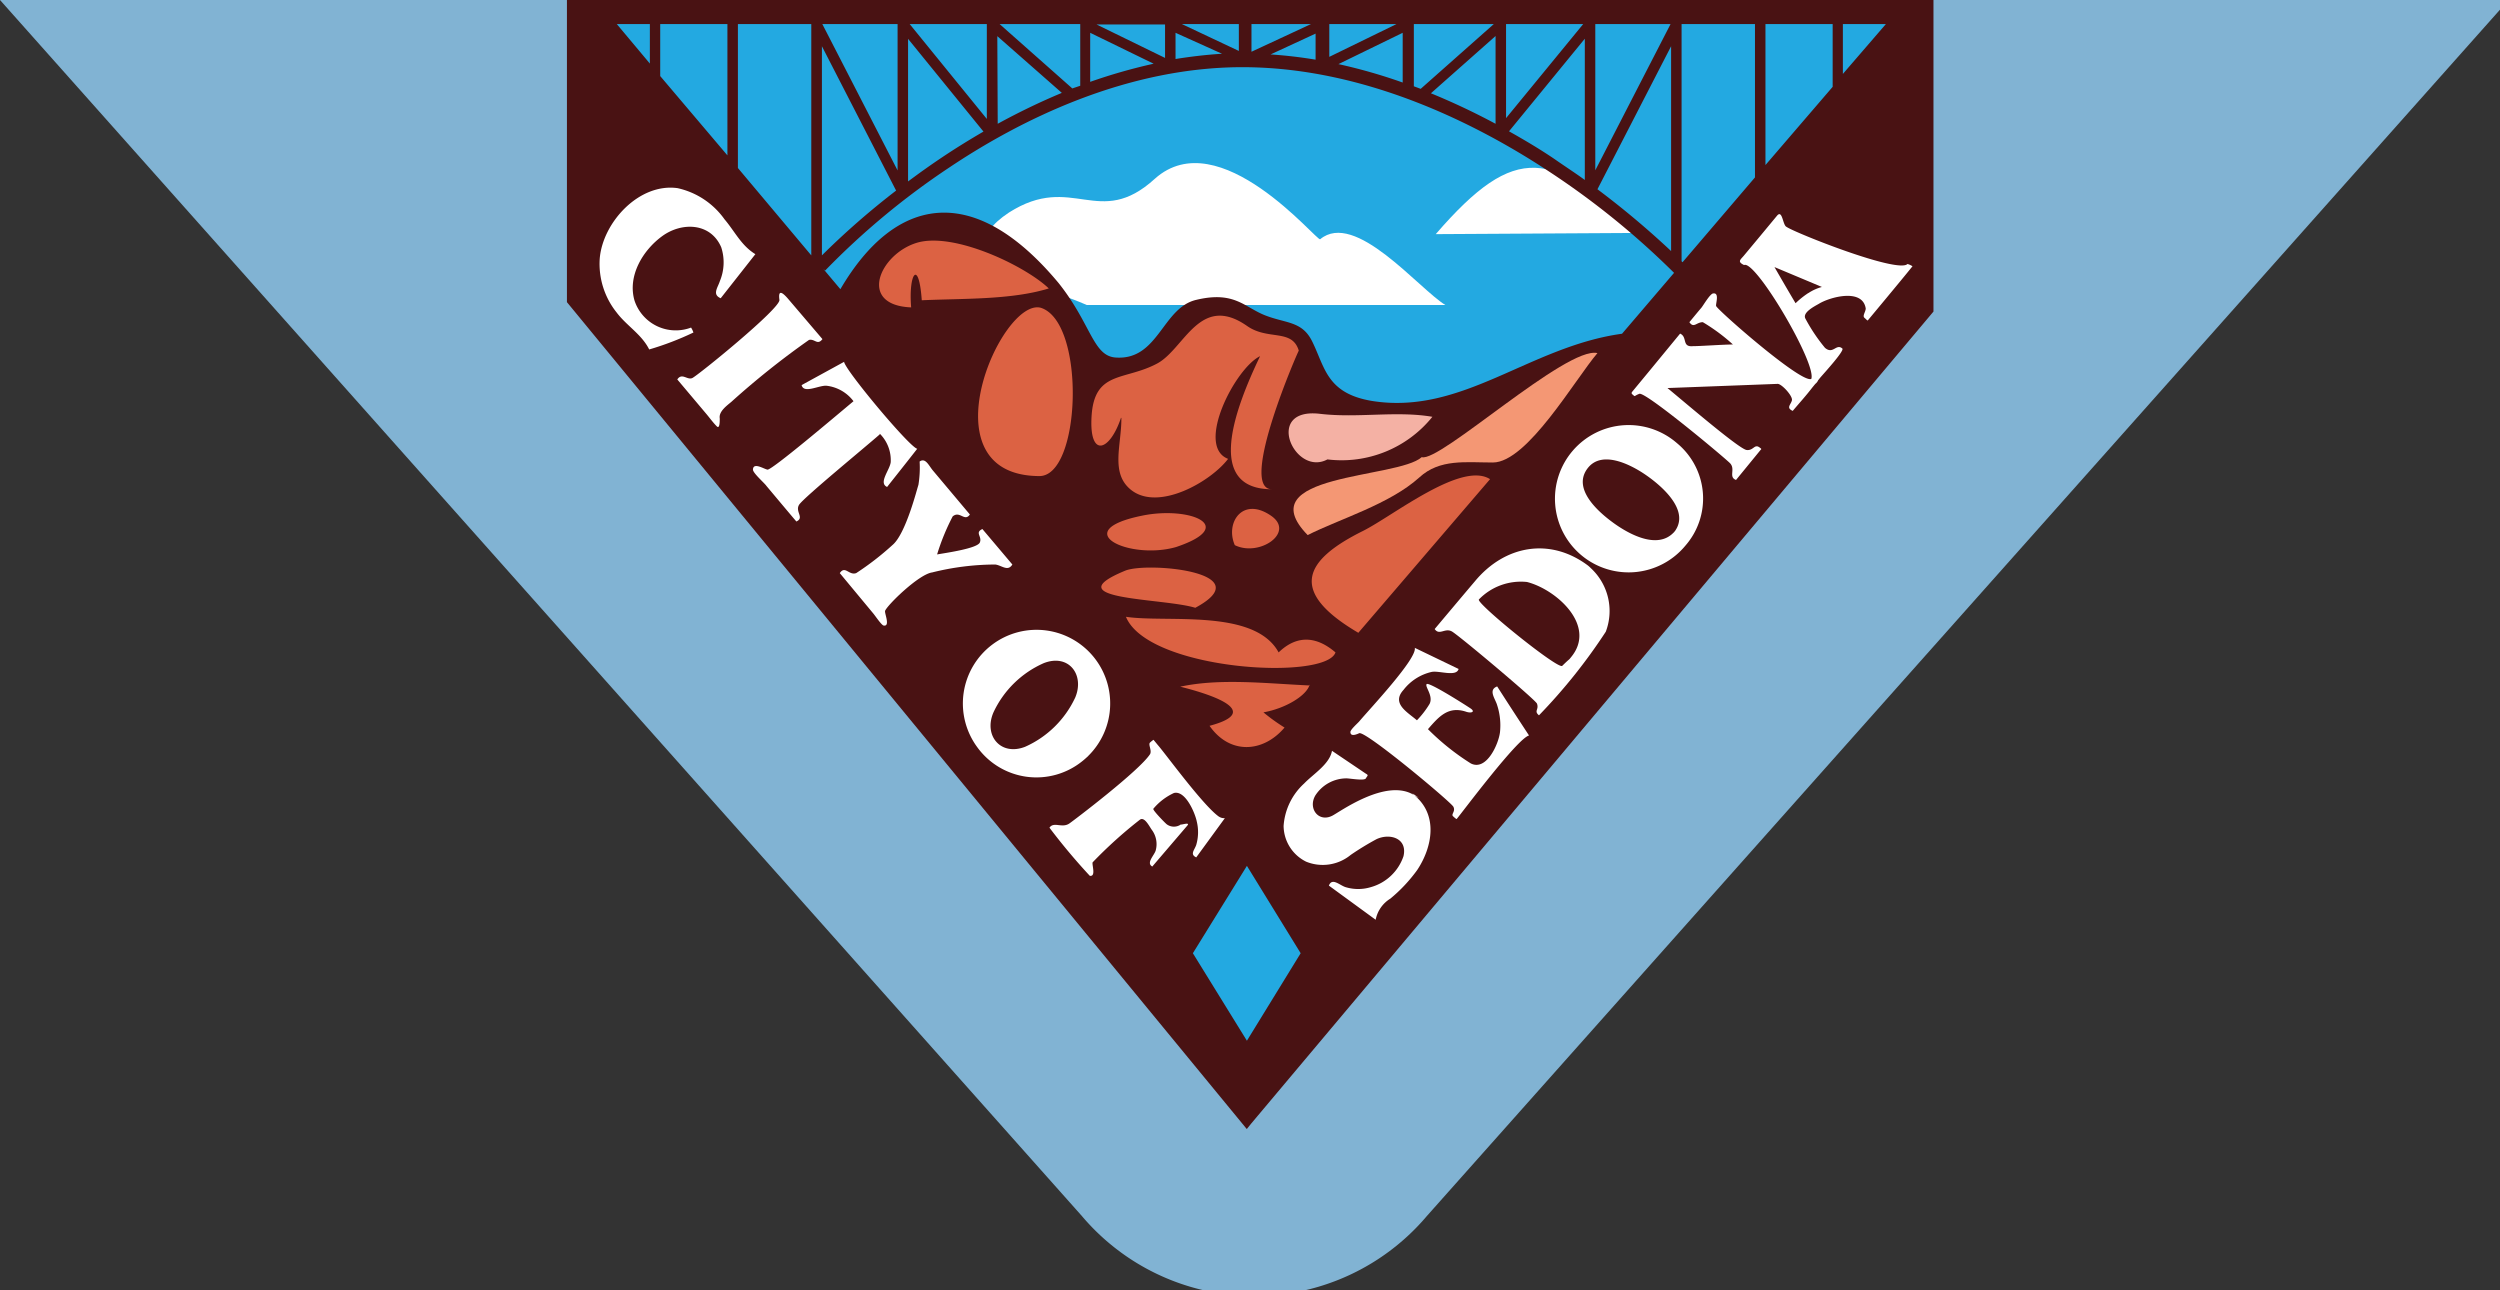 <svg xmlns="http://www.w3.org/2000/svg" data-name="Layer 1" viewBox="0 0 186 96">
  <rect x="0" y="0" width="186" height="96" fill="#333333" stroke="none"/>
  <g data-name="Layer 2">
    <path fill="#81b3d3" d="M186.64 0H0l80.49 90.47a16.81 16.81 0 0025.67 0z"/>
    <path fill="#23a9e1" d="M43.24.72l49.53 58.35 49.32-58L43.24.72z"/>
    <path fill="#fff" d="M122 17.33l-15.18.09c6-6.94 8.69-6.19 15.18-.09zM80.85 22.69h26.68c-2-1.23-6.71-7.06-9.31-4.89-.22.2-7.5-8.8-12.3-4.5-4.17 3.8-6.12-.5-10.85 2.51-5.4 3.57 3.12 5.67 5.78 6.88z"/>
    <path fill="#491213" d="M93.1 0H42.18v22.48L92.76 84l.34-.42 50.75-60.4V0zM54.9 1.79h5.46V19l-5.46-6.5zm-.78 9.77l-5-5.9V1.79h5zm19.3-2.71l-5.74-7.06h5.74zm-6.64 3.83l-5.6-10.89h5.6zm-5.63-9.24l5.52 10.74A58.2 58.2 0 0061.15 19zm6.41-.55l5.61 6.9c-1.12.65-2.16 1.3-3.1 1.93s-1.73 1.2-2.51 1.78zm6.64-.2L79 6.91a50.37 50.37 0 00-4.77 2.3zm5.58 3.89l-5.41-4.79h6v4.59zM98.9 1.79h5l-5 2.44zm-5.79 0h4.43l-4.43 2.06zm-.94 2l-4.24-2h4.24zm-5.49.52l-5.1-2.49h5.1zm-5.57-1.87l4.72 2.3a41.51 41.51 0 00-4.72 1.35zm6.35 0L90.92 4c-1.17.07-2.33.21-3.46.39zm10.42.06v1.94a33.65 33.65 0 00-3.35-.39zm6.48-.06v3.7a40 40 0 00-4.78-1.37zm.78-.65h6l-5.44 4.82-.51-.19V1.79zm13.55 0h5.6l-5.6 10.88zm-6.64 0h5.74l-5.74 7zm-.78.89v6.53a51.17 51.17 0 00-4.81-2.27zm6.64.2v10.51c-.71-.52-1.46-1-2.26-1.56-1-.68-2.15-1.37-3.38-2.06zm6.42.56v15.24a64.63 64.63 0 00-5.48-4.6zm.78 16V1.79h5.46V13.2l-5.39 6.31zm6.24-17.65h5v4.67l-5 5.82zm-83 0v2.94l-2.46-2.94zM61.25 20l.14.13a56.34 56.34 0 019.21-7.65C75.79 9 83.84 4.9 92.76 5s17.06 4.2 22.35 7.67a59.78 59.78 0 019.44 7.63l-3.87 4.53c-6.91.95-11.87 6.08-18.61 5-3.39-.57-3.49-2.52-4.46-4.46-.75-1.49-1.94-1.3-3.49-1.91s-2.28-1.83-5.12-1.15c-2.53.59-2.81 4.52-6 4.29-1.69-.12-1.81-2.49-4.24-5.54-6.3-7.57-12.16-6.52-16.25.48l30.25 35.94zm75.86-14.5V1.79h3.2z"/>
    <path fill="#23a9e1" d="M88.75 70.92l4.02-6.5 4 6.5-4 6.51-4.02-6.51z"/>
    <g fill="#fff">
      <path d="M65.46 32.27a2.78 2.78 0 01.81 2.11c-.06.58-.94 1.55-.27 1.85.75-.95 1.5-1.89 2.24-2.84-.6-.15-5.36-5.85-5.44-6.47l-3.16 1.73c.16.67 1.29 0 1.86.05a2.94 2.94 0 012 1.15c-1.73 1.45-5.93 5-6.38 5.09-.22 0-1.08-.6-1.1 0 0 .26.86 1 1 1.21.74.88 1.48 1.77 2.23 2.65.62-.28-.11-.73.2-1.24s4.9-4.27 6-5.24zM60.19 25.29c.44-.1.62.43 1-.06l-2.49-2.92c-.37-.44-.84-.91-.71 0 .09.63-6.11 5.66-6.49 5.82s-.76-.42-1.11.1l2.19 2.6c.25.3.48.62.75.89s.21-.68.22-.59c-.09-.51.53-.95.86-1.23a61 61 0 015.78-4.61zM51.42 24.37a3.23 3.23 0 01-4.21-2c-.54-1.84.62-3.76 2.07-4.81s3.59-1 4.38.84a3.62 3.62 0 01-.1 2.51c-.16.5-.59 1 .06 1.28l2.58-3.28c-1.05-.64-1.52-1.68-2.3-2.6A5.83 5.83 0 0050.42 14c-2.87-.41-5.58 2.55-5.8 5.24a5.79 5.79 0 001.25 4c.75 1 1.87 1.63 2.43 2.76a21.88 21.88 0 003.29-1.26 1.49 1.49 0 00-.17-.36zM90.72 60.78c-1.15-.77-4-4.69-4.57-5.34l-.33-.4a2.16 2.16 0 00-.25.2c-.17.14.14.57 0 .86-.79 1.24-5.76 5-6 5.16-.55.39-1.16-.16-1.49.32a46 46 0 003 3.58c.48.08.15-.81.21-1a33.17 33.17 0 013.5-3.16c.34-.28.69.43.89.72a1.78 1.78 0 01.3 1.57c-.12.37-.72.92-.25 1.18l2.61-3.05c.25-.3-.56 0-.47-.09a.9.9 0 01-1.06 0c-.1-.07-1.09-1.08-1-1.16A4.39 4.39 0 0187.34 59c.86-.22 1.58 1.51 1.7 2.12a3.35 3.35 0 01-.04 1.74c-.13.39-.49.7 0 .93l2.13-2.92a.68.68 0 01-.4-.09c-.14-.09.13.07-.01 0zM80.5 56.65a5.48 5.48 0 10-7.8-1.07 5.43 5.43 0 007.8 1.07c1.15-.98-.1.07 0 0zm-.5-4.76a7.45 7.45 0 01-3.73 3.67c-1.82.71-3.1-.83-2.36-2.55a7.43 7.43 0 013.74-3.67c1.85-.73 3.06.85 2.35 2.55-.35.89.1-.17 0 0zM74.05 42c.48.06.93.55 1.27 0l-2.23-2.64c-.59.27 0 .55-.19 1s-2.56.78-3.18.89a16.56 16.56 0 011.16-2.83c.54-.45.88.43 1.28-.14l-2.74-3.26c-.31-.36-.56-1-1-.68a8 8 0 01-.09 1.74c-.09.23-.93 3.64-1.93 4.47a21 21 0 01-2.7 2.09c-.54.19-.82-.59-1.22 0l2.49 3c.13.15.61.87.77.9.52.09.06-.9.11-1.09.16-.43 2.5-2.72 3.5-2.86a19.53 19.53 0 014.7-.59z"/>
    </g>
    <path fill="#dc6243" d="M67.79 22.87c-4-.16-2.35-3.95.4-4.8s8.09 1.71 9.84 3.39c-2.78.86-6.39.74-9.45.88-.22-3.12-1-2-.79.53zM77.29 35.42c-8.62-.07-2.79-13.32.15-12.52 3.37 1.08 3 12.62-.15 12.52zM83.4 31.09c-.84 2.51-2.36 3-2.19-.07.19-3.5 2.48-2.66 4.93-4 2-1.12 3.14-5.21 6.64-2.77 1.56 1.1 3.35.18 3.85 1.84 0-.09-4.55 10.31-2 10.31-5 0-2.78-5.93-.88-9.9-1.84.88-4.84 6.69-2.38 7.64-1.28 1.69-5.19 3.94-7.23 2.3-1.55-1.25-.69-3.33-.71-5.35zM87.5 40.7c-3.48 1-8.12-1.21-2.5-2.34 3.48-.71 7.18.77 2.5 2.34zM91.87 40.56c-.73-1.66.57-3.64 2.68-2.2 1.85 1.25-.85 3.1-2.68 2.2zM88.93 45.22c-2.41-.74-10.54-.56-5.22-2.76 1.64-.68 10.16.1 5.22 2.76zM99.36 48.54c-1.43-1.23-2.89-1.3-4.23 0-1.79-3.29-8.32-2.19-11.36-2.65 1.64 4 14.86 4.78 15.59 2.65zM97.46 51c-3.15-.14-6.67-.56-9.65.09 1.86.46 6.4 1.79 2.18 2.91 1.51 2.17 4 2 5.58.13A14 14 0 0194 53c1.67-.3 3.23-1.26 3.44-2.07zM101.06 47.08c-5.29-3.11-4-5.42.35-7.58 2.25-1.13 7.32-5.21 9.45-3.85l-9.8 11.43z"/>
    <path fill="#f49774" d="M97.29 39.81c-4.48-4.6 6.69-4.18 8.49-5.8 1.31.44 10.77-8.28 13.07-7.74-1.66 1.94-5.22 8.14-7.78 8.14-2 0-3.95-.29-5.47 1.11-2.22 2-5.91 3.08-8.31 4.29z"/>
    <path fill="#f4b1a4" d="M98.76 34.18c-2.46 1.32-4.77-3.9-.54-3.39 2.81.33 5.66-.24 8.35.22a8.67 8.67 0 01-7.81 3.17z"/>
    <g fill="#fff">
      <path d="M111.39 52.47a4.87 4.87 0 01.21 2c-.1.87-1 2.92-2.17 2.33a18 18 0 01-3.19-2.55c.81-.93 1.51-1.75 2.86-1.29.37.12.69 0 .3-.26s-3.12-2-3.26-1.8.52.87.22 1.47a6.85 6.85 0 01-.94 1.22c-.71-.61-1.92-1.25-1-2.26a3.68 3.68 0 012.1-1.34c.56-.11 1.84.39 2-.22l-3.26-1.57c.18.8-3.34 4.53-4.13 5.47-.11.13-.66.61-.66.79 0 .43.62.1.66.09.48-.18 6.81 5.11 7 5.47s-.22.57 0 .73c0 0 .23.22.25.18.39-.46 4.52-6 5.38-6.21-.8-1.22-1.59-2.43-2.37-3.65-.7.26-.13.93 0 1.4zM105.23 59.17c-2.08-1.34-5.6 1.28-6.13 1.53-1 .49-1.79-.54-1.25-1.5a2.77 2.77 0 012.31-1.29c.28 0 1.35.2 1.46 0s.23-.22 0-.35l-2.52-1.7c-.18 1-1.39 1.72-2.08 2.44a4.7 4.7 0 00-1.52 3.15 3 3 0 001.68 2.66 3.28 3.28 0 003.32-.51 20.92 20.92 0 011.92-1.17c1-.46 2.31-.06 2 1.27A3.58 3.58 0 01102 66a3.23 3.23 0 01-1.9 0c-.43-.14-1-.73-1.23-.11l3.48 2.54a2.37 2.37 0 011.09-1.57 11.49 11.49 0 002-2.13c1.15-1.73 1.56-4.11-.21-5.56zM105.23 59.17c.92.6-.59-.49 0 0zM141.92 19.64c-.73.73-8.42-2.34-9-2.76-.29-.11-.3-1.32-.71-.83L131 17.51 129.76 19c-.26.32-.54.46 0 .72.84-.41 5.42 7.35 5 8.47-.72.37-6.91-5.06-7.08-5.42-.05-.15.27-1-.21-.94-.23 0-.74.89-.89 1.07-.3.35-.59.71-.89 1.07.33.48.52 0 1 0a13.72 13.72 0 012.24 1.66c-.72 0-2.68.14-2.93.12-.91.11-.42-.67-1-.93l-2.27 2.76-1.33 1.61v.11c.33.27.1.17.57 0s6.56 4.93 6.77 5.19c.38.45-.15 1 .42 1.22l1.79-2.19c.09-.11.14-.1 0-.2-.42-.35-.47.22-1 .16s-4.39-3.37-5.89-4.61l8.2-.31c.3 0 1.13.9 1.06 1.22s-.46.56.06.79c.48-.57 1-1.14 1.45-1.73l.23-.28a.67.67 0 00.21-.27l.17-.21c.42-.48 1.8-2 1.63-2.15-.46-.4-.68.47-1.29-.05a12.94 12.94 0 01-1.45-2.16c-.26-.45.61-.9 1-1.12.77-.48 3.24-1.19 3.48.35 0 .25-.27.55-.09.7s.21.24.27.16 2.37-2.84 3.3-4a1.39 1.39 0 00-.37-.17zm-7.37 2.16l-.09.05a.15.15 0 00.08-.05 6.33 6.33 0 00-.95.76c-.53-.89-1.05-1.79-1.57-2.69l3.53 1.48a3.48 3.48 0 00-1 .45zM124.8 33a5.48 5.48 0 10.59 7.6 5.33 5.33 0 00-.59-7.6zm-.28 6.62c-1.23 1.29-3.36.1-4.5-.73s-3.11-2.57-1.86-4.1c1.06-1.29 3.13-.23 4.19.48s3.42 2.6 2.28 4.22c.04-.06.1-.12-.11.14z"/>
      <path d="M124.8 33c1.17 1-.25-.21 0 0zM124.49 39.65a1 1 0 01.08-.11zM118.21 42.14c.11.09.27.22-.06-.06-2.84-2.13-6.2-1.5-8.41 1.16-1 1.18-2 2.37-3 3.56.35.51.76-.11 1.28.18s6.24 5.1 6.33 5.37c.17.45-.25.54.15.87a41.54 41.54 0 004.97-6.22 4.34 4.34 0 00-1.26-4.86zm-1.32 6.75c-.24.3 0 0-.66.65-.31.29-6.44-4.67-6.2-4.94a4.35 4.35 0 013.58-1.3c2.19.56 5.21 3.26 3.28 5.59z"/>
    </g>
  </g>
</svg>
